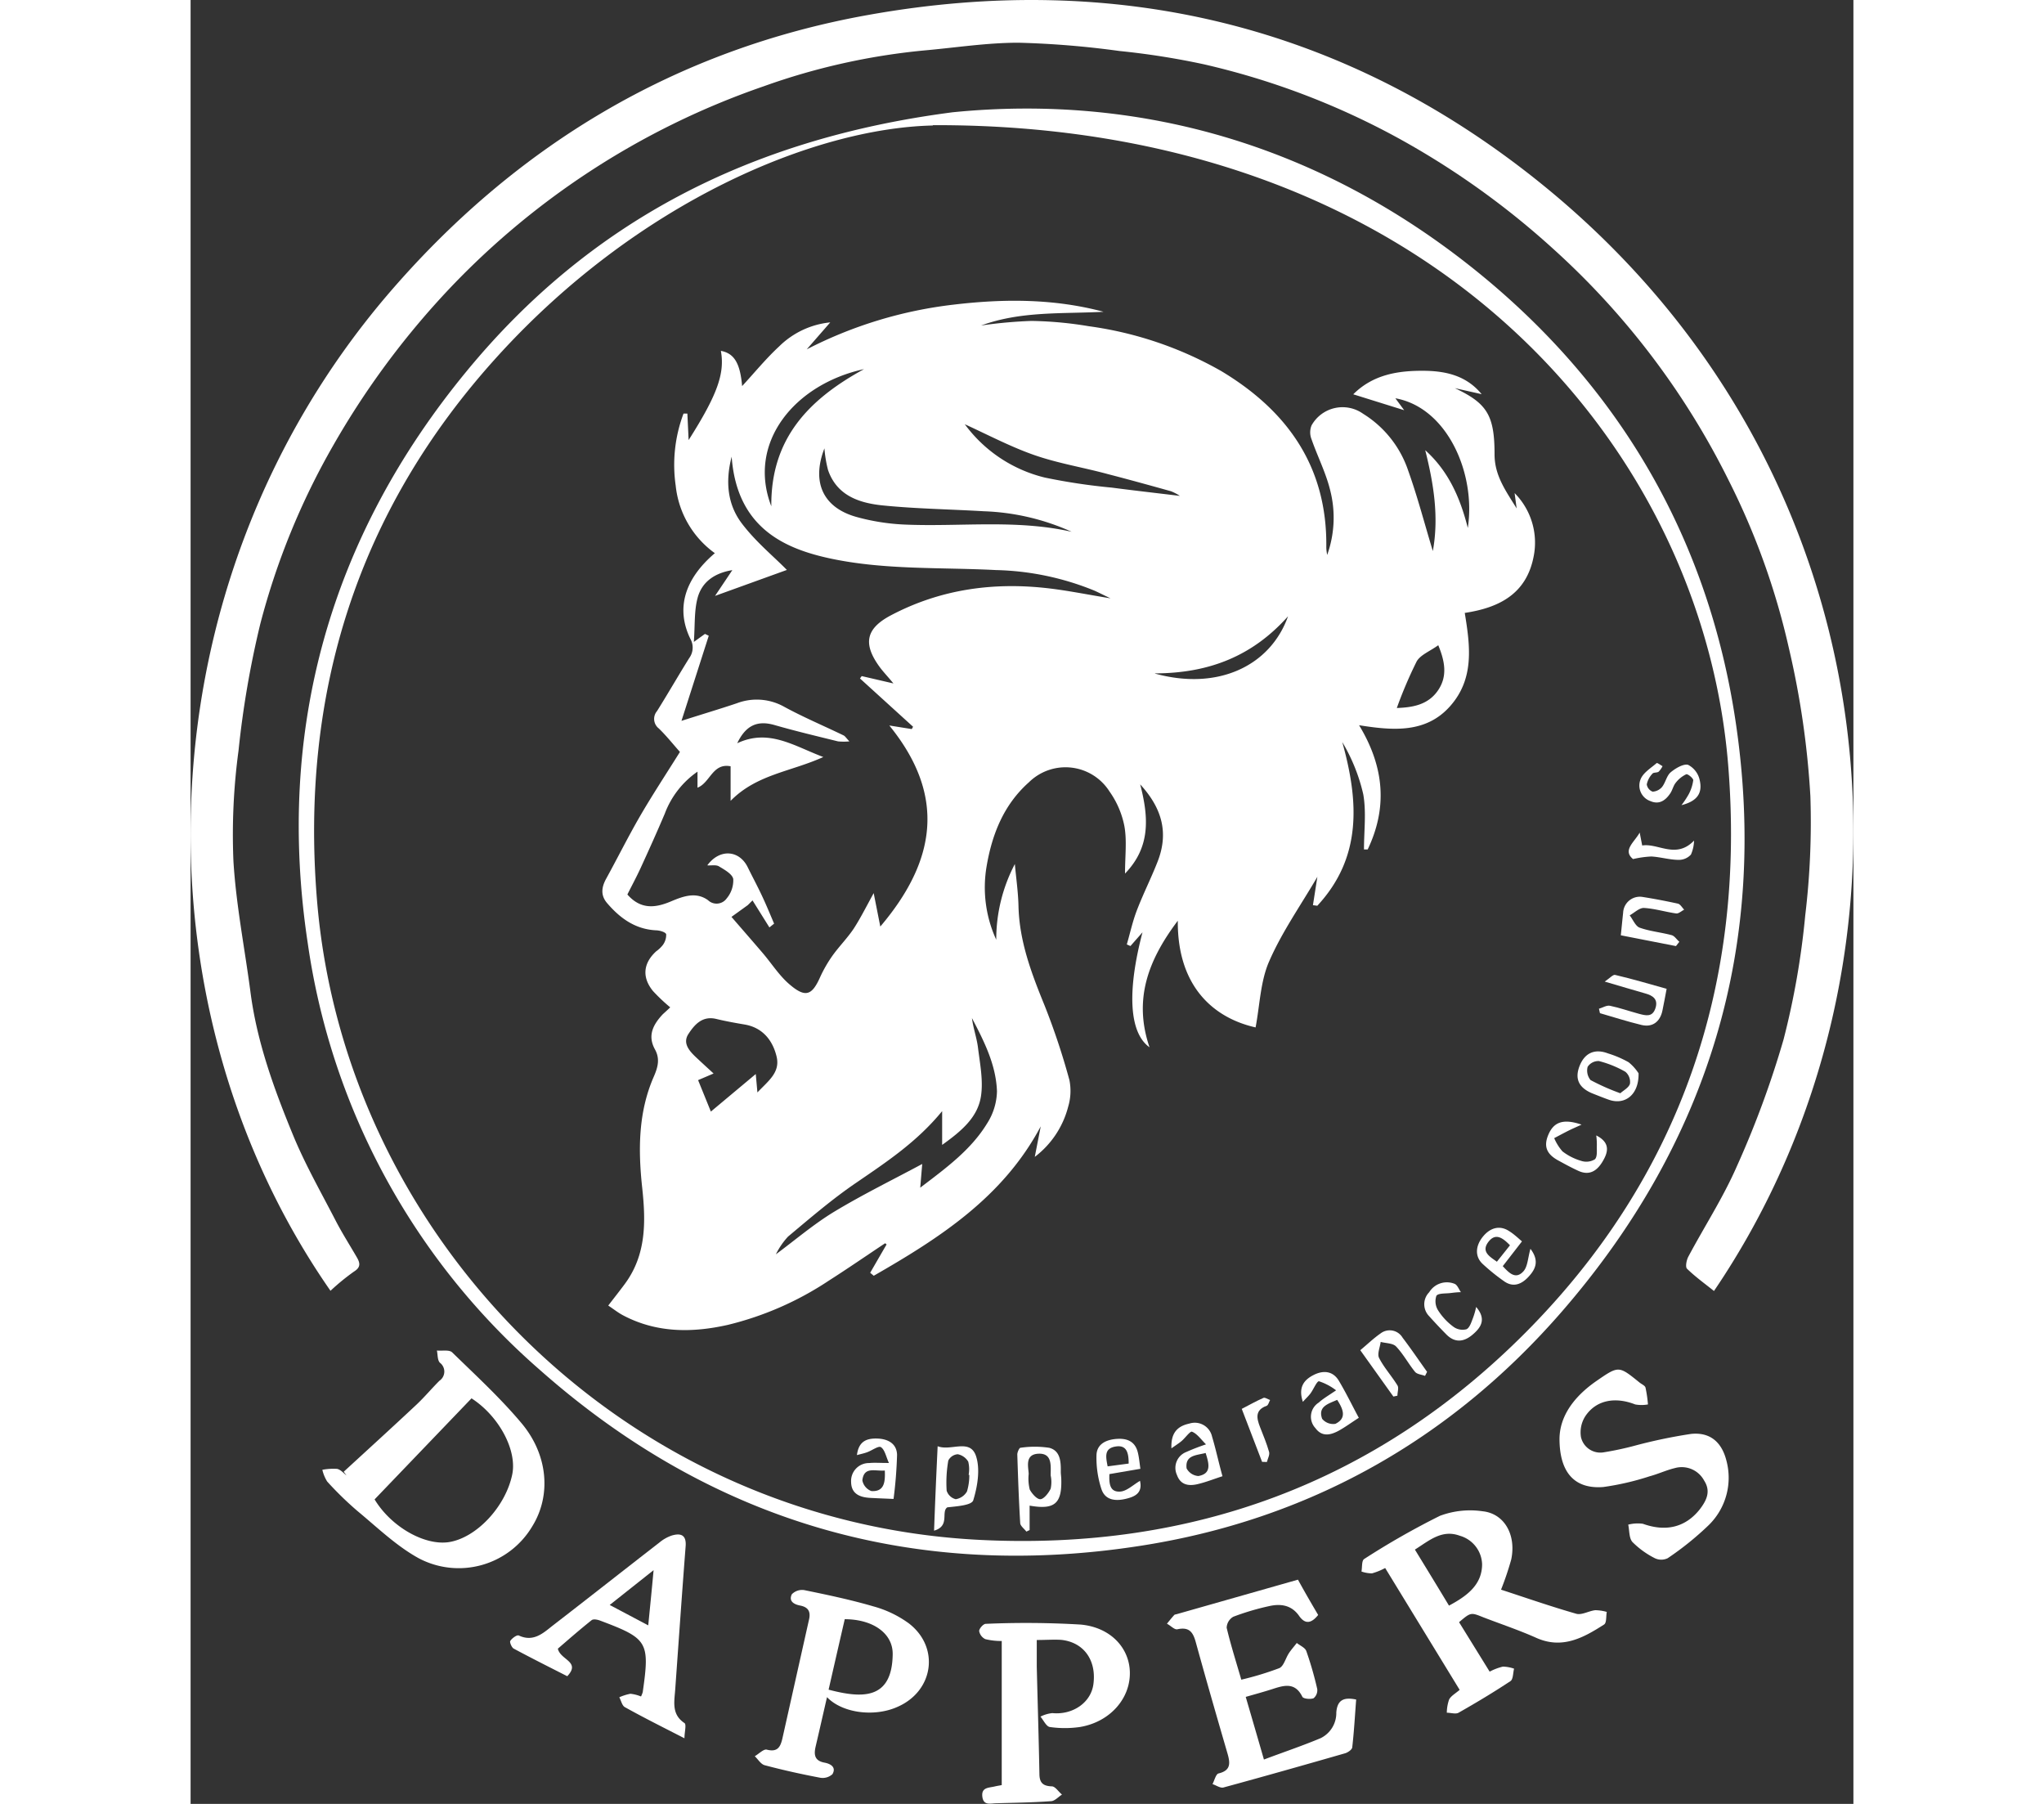<svg id="Layer_1" height="150" width="170" data-name="Layer 1" xmlns="http://www.w3.org/2000/svg" viewBox="0 0 251.14 272.39"><rect x="0" y="0" width="251.14" height="272.39" fill="#333333" stroke="none"/><defs><style>.cls-1{fill:#fff;}</style></defs><path class="cls-1" d="M95.2,264.46C65.1,221.23,66.49,158,103.66,114.25,123,91.58,147.31,77,176.46,71.8c37.32-6.68,71.76,1.45,101.43,25.35,54.56,43.94,60,117.68,26.26,167.34-1.38-1.11-2.82-2.14-4.07-3.36-.28-.27-.08-1.31.2-1.83,2.43-4.56,5.27-8.93,7.33-13.65a144.48,144.48,0,0,0,7.05-19.14,119.93,119.93,0,0,0,3.27-18.7,118.44,118.44,0,0,0,.78-18.05,130.41,130.41,0,0,0-3.26-22.4,109.45,109.45,0,0,0-9.07-25.25,117.18,117.18,0,0,0-26.53-35,122.4,122.4,0,0,0-23.2-16.6,114.21,114.21,0,0,0-29.58-11.26,115.62,115.62,0,0,0-12.72-2A137,137,0,0,0,199.1,76c-4.75,0-9.51.75-14.26,1.17a99.72,99.72,0,0,0-24.21,5.41,118.59,118.59,0,0,0-48.69,31.87,124.08,124.08,0,0,0-16.35,22.4,109.38,109.38,0,0,0-11,26.94,144.5,144.5,0,0,0-3.28,19.11,94.73,94.73,0,0,0-.77,16.65c.4,6.68,1.73,13.31,2.6,20,1,7.5,3.58,14.54,6.43,21.46,1.81,4.38,4.18,8.54,6.36,12.76,1,1.94,2.18,3.79,3.27,5.67.49.86.58,1.48-.47,2.13A33.85,33.85,0,0,0,95.2,264.46Z" transform="translate(-74.07 -69.55)"/><path class="cls-1" d="M189.19,86.5c28.62-2.84,56.17,5.14,79.94,24.68,21.18,17.41,34.2,40.14,38.27,67.21,5.07,33.66-4,63.71-26.4,89.41-16.82,19.27-38.15,31.2-63.3,35.14-34.2,5.37-64.82-3.5-90.84-26.5A105.16,105.16,0,0,1,91.77,212c-4.87-32.15,3.32-61.31,24-86.41C134.22,103.17,158.33,90.5,189.19,86.5Zm-3,2c-17.88.39-44.49,11.47-65.7,34.78s-29.89,51-27.33,82.17c4.16,50.87,46.36,94,100.23,96.63,31.94,1.58,59.74-8.64,82.29-31.3,23.53-23.65,33.32-52.86,30.6-85.88C302.3,136.82,261.25,88.2,186.16,88.45Z" transform="translate(-74.07 -69.55)"/><path class="cls-1" d="M265.65,314.5l4.62,7.47a8.49,8.49,0,0,1,2-.76,5.45,5.45,0,0,1,1.69.31c-.17.65-.13,1.61-.55,1.88-2.55,1.69-5.17,3.26-7.83,4.77-.44.25-1.18,0-1.78,0a6.27,6.27,0,0,1,.35-2c.29-.54.94-.89,1.59-1.45l-11.25-18.4a9.51,9.51,0,0,1-2,.81,5,5,0,0,1-1.58-.28c.13-.66,0-1.67.44-1.91a117.11,117.11,0,0,1,11.41-6.5,13,13,0,0,1,6.43-.69c3.3.33,5.12,3.57,4.34,7.28a45.5,45.5,0,0,1-1.54,4.56c3.74,1.22,7.52,2.54,11.37,3.64.83.23,1.9-.44,2.87-.54a6.6,6.6,0,0,1,1.73.26c-.13.66,0,1.66-.42,1.91-3.12,2-6.31,3.76-10.24,2-2.6-1.16-5.32-2.07-8-3.1C267.42,313,267.42,313,265.65,314.5ZM264.13,312c2.66-1.43,5-3.1,5-6.27a4.63,4.63,0,0,0-3.36-4.28c-2.71-1-4.6.71-6.79,2.09C260.77,306.46,262.45,309.21,264.13,312Z" transform="translate(-74.07 -69.55)"/><path class="cls-1" d="M97.2,291.78c3.67-3.37,7.36-6.73,11-10.14,1.21-1.14,2.28-2.43,3.46-3.6a1.67,1.67,0,0,0,.06-2.72c-.38-.4-.31-1.21-.45-1.84.79.08,1.86-.15,2.31.28,3.57,3.48,7.27,6.88,10.47,10.69,4.07,4.85,4.48,11,1.61,15.6a12.92,12.92,0,0,1-17.11,4.81c-3.38-1.85-6.26-4.65-9.27-7.14a50.72,50.72,0,0,1-4.58-4.46,5.88,5.88,0,0,1-.73-1.77,8.88,8.88,0,0,1,2.22-.14c.53.1,1,.65,1.43,1Zm4.66,4.18c2.54,4.19,7.59,7,11.22,6.45,4.17-.65,8.57-5.36,9.57-10.22.75-3.66-2-8.81-6.15-11.49Z" transform="translate(-74.07 -69.55)"/><path class="cls-1" d="M241.32,308.08c1,1.83,2,3.55,3.05,5.33-.93,1.16-1.89,1.55-2.87.15-1.18-1.69-2.84-1.88-4.61-1.47a38.09,38.09,0,0,0-5.34,1.59,2,2,0,0,0-1,1.66c.61,2.57,1.41,5.09,2.21,7.84a45.32,45.32,0,0,0,5.74-1.74c.68-.3.95-1.51,1.46-2.27.35-.54.78-1,1.18-1.53.5.4,1.26.71,1.44,1.22a52,52,0,0,1,1.65,5.73,1.56,1.56,0,0,1-.56,1.4c-.49.18-1.54.08-1.69-.23-1.11-2.25-2.79-1.72-4.55-1.15-1.25.4-2.52.75-4,1.17.91,3.11,1.77,6.06,2.75,9.46,3-1.13,5.83-2.08,8.55-3.22a4.22,4.22,0,0,0,2.38-3.89c.15-1.9,1.13-2.34,3-1.95-.19,2.46-.32,4.83-.59,7.19,0,.35-.64.79-1.06.92-6.12,1.76-12.25,3.5-18.39,5.17-.47.13-1.1-.33-1.66-.51.3-.56.51-1.52.92-1.61,1.88-.45,1.76-1.57,1.35-3-1.63-5.6-3.25-11.21-4.8-16.84-.42-1.52-1-2.31-2.77-1.93-.44.1-1-.54-1.58-.84.36-.44.72-.89,1.1-1.31.07-.09.24-.09.37-.13Z" transform="translate(-74.07 -69.55)"/><path class="cls-1" d="M201.87,317.19c0,1.49,0,2.74,0,4,.13,5.39.3,10.78.4,16.17,0,1.34.48,1.88,1.87,1.93.52,0,1,.8,1.54,1.24-.57.36-1.11,1-1.69,1-2.72.2-5.45.23-8.17.31-.89,0-2,.43-2.17-1s1-1.32,1.85-1.53c.38-.09.78-.15,1.08-.21V317.34a9.91,9.91,0,0,1-2.48-.28,1.69,1.69,0,0,1-.93-1.22c0-.37.62-1.09,1-1.09a139.71,139.71,0,0,1,14.33.11c4.56.42,7.38,3.57,7.43,7.24.06,4-3.08,7.5-7.56,8.23a15.92,15.92,0,0,1-4.52,0c-.53-.07-.95-1-1.42-1.57a5.06,5.06,0,0,1,1.79-.53c3.07.3,5.82-1.57,6.2-4.34.5-3.63-1.44-6.36-4.86-6.72C204.42,317.1,203.29,317.19,201.87,317.19Z" transform="translate(-74.07 -69.55)"/><path class="cls-1" d="M170.19,325.82c-.6,2.6-1.14,5-1.7,7.38-.29,1.22-.26,2.22,1.33,2.51.9.17,1.81.68,1.19,1.74a2.19,2.19,0,0,1-1.89.53c-2.8-.53-5.59-1.15-8.34-1.88-.58-.15-1-.89-1.5-1.36.61-.35,1.31-1.09,1.79-1,1.69.44,2.1-.43,2.4-1.76q2-8.94,4-17.86c.3-1.26-.16-1.9-1.33-2.13-1-.19-1.76-.69-1.26-1.71a2.17,2.17,0,0,1,1.89-.62c3.51.72,7,1.45,10.45,2.46a16.43,16.43,0,0,1,5.33,2.56c4.71,3.62,3.75,10.22-1.7,12.6C177.36,328.86,172.5,328.24,170.19,325.82Zm2.68-11.77c-.85,3.68-1.67,7.26-2.44,10.64,5,1.31,9.59,1.6,9.68-5.34C180.16,316.19,177.13,314.06,172.87,314.05Z" transform="translate(-74.07 -69.55)"/><path class="cls-1" d="M280.82,286.88c0-3.54,2.27-6.52,5.62-8.83s3.33-2.27,6.48.27c.31.25.81.45.89.76a19.43,19.43,0,0,1,.37,2.54,5.42,5.42,0,0,1-1.93,0c-3-1.18-5.86-.68-7.5,1.73a4.5,4.5,0,0,0-.69,3.19,3,3,0,0,0,3.31,2.33,46.61,46.61,0,0,0,5-1.07,77.47,77.47,0,0,1,8.33-1.73c2.85-.29,4.61,1.23,5.32,4a10,10,0,0,1-2.66,9.77,45.52,45.52,0,0,1-6.2,5,2.24,2.24,0,0,1-1.94,0,13.09,13.09,0,0,1-3.38-2.44c-.53-.59-.45-1.74-.64-2.63a5.8,5.8,0,0,1,2.21-.13c3.44,1.24,6.4.57,8.58-2.16,1-1.31,1.75-2.7.67-4.37a3.84,3.84,0,0,0-4.45-1.87c-1.28.31-2.5.89-3.78,1.23a40.46,40.46,0,0,1-7,1.62C283.17,294.42,280.85,292,280.82,286.88Z" transform="translate(-74.07 -69.55)"/><path class="cls-1" d="M142.1,325.72a4.46,4.46,0,0,0,.26-.66c1.08-7.59.78-8.09-6.44-10.8-.39-.15-1-.27-1.27-.07-1.8,1.43-3.53,2.95-5.11,4.31.37,1.72,3.51,1.95,1.42,4.16-2.69-1.37-5.41-2.73-8.09-4.17-.31-.17-.65-1-.51-1.17.26-.4,1-.94,1.28-.81,2.14,1,3.59-.27,5-1.4,5.43-4.19,10.81-8.43,16.24-12.64a5.84,5.84,0,0,1,1.88-1.06c1.31-.38,2.21-.12,2.08,1.61-.56,7.23-1.06,14.47-1.58,21.71-.14,1.84-.55,3.7,1.4,5,.33.23,0,1.36,0,2.3-3.32-1.7-6.22-3.15-9-4.7-.43-.24-.57-1-.84-1.49a7.6,7.6,0,0,1,1.68-.53A5.73,5.73,0,0,1,142.1,325.72Zm1.93-19.1-6.66,5.28,5.82,3.08C143.47,312.15,143.73,309.6,144,306.62Z" transform="translate(-74.07 -69.55)"/><path class="cls-1" d="M146.51,221.66a27.26,27.26,0,0,1-2.6-2.46c-1.7-2.08-1.48-4.21.48-6a4.85,4.85,0,0,0,1-.95,2.56,2.56,0,0,0,.51-1.63c-.1-.32-.95-.57-1.48-.59-3.18-.14-5.49-1.83-7.45-4.12-1-1.17-.84-2.41-.12-3.7,1.73-3.15,3.33-6.37,5.13-9.47s3.92-6.33,6-9.65c-1-1.11-2-2.39-3.2-3.55a1.82,1.82,0,0,1-.26-2.62c1.66-2.65,3.22-5.37,4.86-8a2.68,2.68,0,0,0,.16-2.93c-2.2-4.55-.88-9,3.71-12.91a14.39,14.39,0,0,1-5.91-10.18A22,22,0,0,1,148.52,132h.58l.19,4c4.34-6.83,5.49-10.07,4.87-13.47,2,.37,2.91,1.84,3.21,5.32,1.85-2,3.58-4.13,5.6-6a12.79,12.79,0,0,1,7.71-3.62l-3.55,4.07a64.76,64.76,0,0,1,22.27-6.76c7.58-.89,15.11-.9,22.56,1.09-6.22.33-12.49-.13-18.49,2.07a69.67,69.67,0,0,1,7.6-.69,57.15,57.15,0,0,1,8.66.8,55.52,55.52,0,0,1,20,6.77c10,6,16,14.44,15.87,26.53,0,.25,0,.5.13,1.24a16.67,16.67,0,0,0,.44-9.83c-.65-2.62-1.91-5.08-2.8-7.64a2.79,2.79,0,0,1,0-2.09,5.36,5.36,0,0,1,7.79-1.76,16.16,16.16,0,0,1,6.82,8.62c1.4,3.92,2.46,8,3.71,12.11.94-5.18.12-10.18-1.15-15.23,3.45,3.1,5.26,7.09,6.43,11.74,1.26-8.24-3.12-18.19-10.94-19.58l1.33,1.8-7.69-2.4c3-3,6.8-3.6,10.82-3.55,3.28.05,6.32.78,8.57,3.53l-4.05-.91c4.87,2.29,6,4.09,6,10,0,3.14,1.61,5.39,3.34,8.16-.14-1-.22-1.67-.31-2.31a10.61,10.61,0,0,1,2.86,9.64c-1.1,5.57-5.18,7.67-10.39,8.45.82,5,1.47,9.92-2.2,14.07s-8.69,3.69-13.76,2.89c3.85,6.35,4.29,12.49,1.3,18.76l-.56,0c0-2.78.37-5.64-.11-8.34a27.21,27.21,0,0,0-3.17-7.88c2.5,8.95,3,17.43-3.77,24.72l-.66-.09c.22-1.37.43-2.75.67-4.28-2.52,4.32-5.35,8.33-7.27,12.74-1.33,3-1.42,6.63-2.06,10-6.17-1.39-11.82-6-11.75-16.11-4.37,5.8-6.77,11.77-4.27,19.11-3.09-2.19-3.4-8.48-1.06-17.36l-1.82,2.07-.55-.24c.5-1.72.88-3.49,1.52-5.15.95-2.48,2.16-4.87,3.13-7.35,1.64-4.19.81-7.93-2.63-11.67,1.32,5.08,1.54,9.51-2.29,13.47,0-2.63.3-4.94-.09-7.13a13.51,13.51,0,0,0-2.25-5.26,7.87,7.87,0,0,0-12.17-1.4c-3.81,3.38-5.59,7.87-6.41,12.78a18.92,18.92,0,0,0,1.47,11,24.52,24.52,0,0,1,2.81-11.43c.19,2.11.5,4.22.55,6.33.12,5.31,1.94,10.12,3.93,15a105.2,105.2,0,0,1,3.76,11.29,8.3,8.3,0,0,1-.18,4,13.85,13.85,0,0,1-5.05,7.6l.9-4.61c-5.7,10.72-15.27,16.85-25.22,22.56l-.54-.45c.83-1.43,1.65-2.86,2.48-4.28l-.22-.18c-2.83,1.88-5.64,3.82-8.51,5.65a48,48,0,0,1-15.26,6.68c-5.39,1.21-10.77,1.23-15.84-1.46-.75-.4-1.42-.94-2.21-1.46.92-1.2,1.74-2.23,2.53-3.3,3.23-4.4,3.15-9.36,2.6-14.48-.62-5.71-.61-11.42,1.76-16.81.63-1.45.94-2.69.16-4.1-1.16-2.11-.24-3.77,1.19-5.3C145.74,222.38,146.09,222.07,146.51,221.66Zm1.7-43.26c3.12-1,5.76-1.78,8.37-2.66a8.47,8.47,0,0,1,7.1.51c2.91,1.59,6,2.89,9,4.34.24.11.4.39.89.91a9.13,9.13,0,0,1-1.71,0c-3.2-.79-6.41-1.55-9.57-2.46-2.58-.75-4.35,0-5.66,2.74,4.78-2.24,8.53.4,13,2.08-4.91,2.23-10.07,2.61-14,6.62v-5.22c-2.74-.53-3.08,2.49-5,3.23v-2.42a13.43,13.43,0,0,0-4.94,6.34c-1.17,2.76-2.4,5.49-3.65,8.21-.63,1.37-1.35,2.7-2,4,2.08,2.37,4.35,2,6.68,1,1.82-.76,3.71-1.43,5.5-.14a1.87,1.87,0,0,0,2.81-.26,4.24,4.24,0,0,0,1-2.94c-.15-.76-1.32-1.4-2.16-1.91-.43-.26-1.1-.11-1.76-.15,1.86-2.55,4.83-2.33,6.11.29.75,1.53,1.55,3,2.28,4.59.6,1.29,1.14,2.61,1.7,3.92l-.71.57-2.55-4.08-.71.71L155.76,208c1.64,1.9,3.19,3.67,4.71,5.45,1.38,1.61,2.54,3.48,4.14,4.81,2.36,2,3.33,1.55,4.54-1.16a20,20,0,0,1,2-3.43c1-1.35,2.17-2.54,3.09-3.92,1-1.55,1.85-3.24,3-5.34l1,5.05c8.31-9.79,10.08-19.65,1.36-30.36l3.39.54.2-.35L175.17,172l.26-.36,4.79,1.11c-.81-1-1.5-1.7-2.09-2.5-2.53-3.48-2.09-5.77,1.68-7.77,7.57-4,15.68-5.09,24.11-4.06,2.87.35,5.72.93,9.09,1.48-1.1-.52-1.74-.85-2.4-1.15a41.68,41.68,0,0,0-14.9-3.12c-8.26-.43-16.58,0-24.75-1.69-7.05-1.47-14.38-4.58-15.17-15.43-1,3.86-.59,7.29,1.55,10.1s4.7,4.87,6.79,7l-10.85,3.92,2.61-3.89c-2.63.43-4.61,1.74-5.26,4.25-.51,1.95-.37,4.07-.55,6.59l1.68-1.21.57.28Zm36.06,70.49c3.95-3,7.69-5.74,10.11-9.72a9.36,9.36,0,0,0,1.48-4.83c-.14-4-1.94-7.56-3.78-11.06.19,1.51.72,2.95.91,4.44.3,2.45.82,5,.45,7.38-.5,3.19-2.94,5.24-5.86,7.33v-5.1c-3.84,4.69-8.45,7.71-13,10.83-3.6,2.45-6.93,5.32-10.28,8.12a11.24,11.24,0,0,0-1.83,2.67c2.9-2.14,5.69-4.54,8.79-6.42,4.34-2.62,8.92-4.86,13.31-7.22Zm-24.59-14.38c1.61-1.72,3.47-3,2.9-5.4s-2.06-4.39-4.85-4.86c-1.43-.24-2.86-.5-4.27-.84-2.1-.5-3.27.85-4.2,2.27s.17,2.6,1.21,3.58c.8.75,1.61,1.49,2.59,2.39l-2.34,1,1.93,4.75,6.78-5.67Zm47.46-84.66a35.09,35.09,0,0,0-13.26-3.1c-5.06-.3-10.13-.37-15.17-.87-3.56-.35-7-1.43-8.36-5.34a18.47,18.47,0,0,1-.55-3.29c-2,5.18-.15,9,4.91,10.38a32.55,32.55,0,0,0,7,1.12C190.18,149.14,198.72,147.93,207.14,149.85ZM191,133.61a21.21,21.21,0,0,0,12.12,8.06,91.38,91.38,0,0,0,10.08,1.51c3.28.43,6.56.8,10.29,1.25a7.66,7.66,0,0,0-1.34-.7c-3.19-.89-6.37-1.77-9.58-2.6-3.68-1-7.47-1.61-11.06-2.86S194.4,135.16,191,133.61ZM161.78,146c-.1-10.27,5.71-16.18,14-20.71C165.36,127.54,158.05,136.35,161.78,146Zm94.48,30.46c2.21-.09,4.7-.39,6.25-2.72,1.41-2.11,1-4.34,0-6.76-1.27.92-2.7,1.45-3.27,2.46A65,65,0,0,0,256.26,176.43Zm-36.53-5.2c9.45,2.61,17.41-1.12,20.09-8.65C234.52,168.55,228,171.21,219.73,171.23Z" transform="translate(-74.07 -69.55)"/><path class="cls-1" d="M186.9,287.93c2,.79,4.9-1.23,5.8,1.5.65,2,.22,4.56-.42,6.66-.24.77-2.49.91-3.92,1.07-1,.68.46,2.81-2,3.52C186.52,296.2,186.7,292.18,186.9,287.93Zm4.78,4.33h-.1a4.72,4.72,0,0,0-.06-2,2.38,2.38,0,0,0-1.58-1.12,1.74,1.74,0,0,0-1.43.95,19.29,19.29,0,0,0-.25,4.55,1.93,1.93,0,0,0,1.37,1.29,2.39,2.39,0,0,0,1.7-1.17A8.28,8.28,0,0,0,191.68,292.26Z" transform="translate(-74.07 -69.55)"/><path class="cls-1" d="M200.79,296.9v3.69l-.49.23c-.32-.43-.9-.84-.93-1.28-.21-3.45-.33-6.91-.44-10.37,0-.33.28-.95.45-1a14.6,14.6,0,0,1,4.38,0c1.7.45,1.76,2.13,1.74,3.65,0,.33.06.66.07,1C205.7,296.58,204.59,297.57,200.79,296.9Zm-.14-4.79a6.85,6.85,0,0,0,.16,2.36c.34.64,1.1,1.5,1.62,1.46s1.23-.93,1.54-1.59a4.82,4.82,0,0,0,0-2c0-1.43.28-3.37-1.84-3.28S200.62,291.11,200.65,292.11Z" transform="translate(-74.07 -69.55)"/><path class="cls-1" d="M247.08,279.49a8.62,8.62,0,0,0-2.59-1.37c-.33,0-.81,1.19-1.26,1.81-.29.4-.67.74-1.17,1.3-.73-2.21.17-3.32,1.63-4.06s2.92-.62,3.82.9c1.08,1.81,2,3.72,3,5.57-1.11.71-2,1.37-3,1.93-1.25.68-2.55,1-3.56-.38a2.52,2.52,0,0,1,.51-3.85C245.09,280.76,245.89,280.3,247.08,279.49Zm.16,1.44c-1.38.61-2.93,1-2.27,2.86a2.16,2.16,0,0,0,2,.76C248.68,283.72,248.2,282.4,247.24,280.93Z" transform="translate(-74.07 -69.55)"/><path class="cls-1" d="M179.54,290.46c-.45-1-.62-2-1.21-2.39-.35-.24-1.34.5-2.06.76-.44.17-.9.26-1.56.44.26-2.08,1.45-2.53,3-2.5s3,.67,3.06,2.44a65.55,65.55,0,0,1-.53,6.68c-1.36-.06-2.46-.1-3.56-.16-1.55-.09-2.83-.62-2.85-2.4a2.7,2.7,0,0,1,2.73-2.86C177.32,290.39,178.12,290.46,179.54,290.46Zm-.62,1.14c-1.46.13-3.15-.66-3.39,1.48a2.14,2.14,0,0,0,1.36,1.62C178.82,294.82,179,293.4,178.92,291.6Z" transform="translate(-74.07 -69.55)"/><path class="cls-1" d="M222.21,288.25c-.11-2.43,1-3.37,2.71-3.74a2.67,2.67,0,0,1,3.42,1.95c.6,2,1,3.94,1.58,6-1.33.43-2.53.91-3.78,1.2s-2.53.18-3.09-1.37a2.57,2.57,0,0,1,1.38-3.48,32.53,32.53,0,0,1,3-1.16c-.78-.77-1.34-1.61-2.11-1.91-.3-.12-1.06,1-1.64,1.46C223.33,287.49,222.9,287.76,222.21,288.25Zm5.18.7c-1.45.37-3.14.31-2.89,2.33a2.18,2.18,0,0,0,1.78,1.15C228.29,292.07,227.89,290.59,227.39,289Z" transform="translate(-74.07 -69.55)"/><path class="cls-1" d="M217.52,291.34l-4.68.8c-.05,1.34,0,2.74,1.62,2.64,1-.06,1.94-1,3-1.62.43,1.87-.83,2.38-2,2.68-1.55.4-3.26.35-3.84-1.49a15.14,15.14,0,0,1-.73-5.08c.06-1.73,1.54-2.35,3.12-2.45s2.76.44,3.14,2.12C217.32,289.64,217.38,290.36,217.52,291.34Zm-4.94-.37,3.17-.42c0-1.63-.29-2.86-2-2.57S212.28,289.49,212.58,291Z" transform="translate(-74.07 -69.55)"/><path class="cls-1" d="M292.76,231.62c.07,3.24-2.05,4.83-4.46,4-.88-.31-1.74-.66-2.6-1-2-.86-2.6-2.21-1.84-4.13s2.26-2.65,4.3-1.87a15.57,15.57,0,0,1,3.1,1.33A7.1,7.1,0,0,1,292.76,231.62Zm-2.74,3c.46-.42,1.27-.83,1.44-1.42a2,2,0,0,0-.69-1.81,15.89,15.89,0,0,0-4-1.62,1.94,1.94,0,0,0-1.7.87,2.24,2.24,0,0,0,.44,2A33.41,33.41,0,0,0,290,234.63Z" transform="translate(-74.07 -69.55)"/><path class="cls-1" d="M275.15,257l-2.9,3.74c.93,1,1.93,2.08,3.11.79.66-.72.67-2,1.07-3.41,1.38,1.82.76,3.07-.25,4.18s-2.27,1.73-3.7.74a30.28,30.28,0,0,1-3.25-2.62c-1.19-1.09-1.14-2.69,0-4.11s2.61-1.78,4-.85C273.88,255.86,274.46,256.4,275.15,257Zm-3.81,3.1,2-2.51c-1.09-1.13-2.19-1.93-3.27-.5S270.2,259.26,271.34,260.05Z" transform="translate(-74.07 -69.55)"/><path class="cls-1" d="M297,218.86c-.23,1.23-.42,2.25-.63,3.27-.35,1.71-1.51,2.59-3.17,2.19-2.11-.51-4.19-1.18-6.27-1.78l-.15-.67c.56-.16,1.15-.55,1.65-.45,1.49.31,2.93.82,4.41,1.22,1,.26,2,.54,2.46-.82s-.35-1.94-1.53-2.26c-1.84-.52-3.68-1.08-6.12-1.79.8-.54,1.28-1.12,1.6-1C291.86,217.38,294.45,218.15,297,218.86Z" transform="translate(-74.07 -69.55)"/><path class="cls-1" d="M298.41,212.41l-8.33-1.63c.13-1.24.23-2.32.35-3.4a2.53,2.53,0,0,1,3-2.38c1.77.28,3.53.62,5.27,1,.37.09.64.6.95.91-.4.2-.84.62-1.21.57-1.64-.23-3.25-.74-4.9-.83-.68,0-1.41.72-2.12,1.12.5.64.87,1.63,1.51,1.86,1.54.55,3.23.7,4.83,1.13.44.12.77.67,1.16,1Z" transform="translate(-74.07 -69.55)"/><path class="cls-1" d="M255.73,280.43l-5-7c1.06-.88,2-1.79,3.05-2.52a2.26,2.26,0,0,1,3.34.63c1.28,1.68,2.47,3.44,3.7,5.16l-.31.61c-.51-.2-1.2-.24-1.51-.61-1-1.23-1.77-2.68-2.86-3.83-.49-.51-1.54-.48-2.33-.69-.1.82-.55,1.81-.24,2.42.75,1.47,1.9,2.72,2.77,4.14.24.38,0,1,0,1.56Z" transform="translate(-74.07 -69.55)"/><path class="cls-1" d="M299.24,191.13a13.08,13.08,0,0,0,1.1-1.66,6.28,6.28,0,0,0,.68-2.11c0-.3-.85-1-1.07-.89a4.37,4.37,0,0,0-1.57,1.27c-.37.45-.49,1.09-.82,1.59-.72,1.08-1.67,1.76-3,1.19a2.49,2.49,0,0,1-1.5-3.28c.38-1,1.55-1.7,2.43-2.46.1-.08.58.29.89.46a3.08,3.08,0,0,1-.59.84c-.25.18-.77.08-.93.29A3.27,3.27,0,0,0,294,188a1.4,1.4,0,0,0,.88,1.09,2,2,0,0,0,1.43-.71c.53-.67.69-1.69,1.3-2.21s1.89-1.33,2.63-1.13a3.38,3.38,0,0,1,1.75,2.29C302.46,189.33,301.6,190.53,299.24,191.13Z" transform="translate(-74.07 -69.55)"/><path class="cls-1" d="M268.23,266.9c1.6,1.86.72,3.13-.57,4.21s-2.64,1.24-3.92-.05c-.89-.9-1.76-1.82-2.6-2.76a2.57,2.57,0,0,1,0-3.62,3.12,3.12,0,0,1,3.84-1.27c.42.17.64.83.95,1.26-.5,0-1,.06-1.5.12-.76.11-1.9,0-2.2.42a2.56,2.56,0,0,0,.27,2.23,9.17,9.17,0,0,0,2.31,2.46,2.33,2.33,0,0,0,1.95.37c.5-.22.75-1.09,1-1.72A11.45,11.45,0,0,0,268.23,266.9Z" transform="translate(-74.07 -69.55)"/><path class="cls-1" d="M286.37,241c2.23,1.13,1.76,2.62.92,4s-2,2.12-3.68,1.32c-1-.46-1.9-.95-2.83-1.46-1.93-1-2.4-2.21-1.63-4s2.13-2.48,5-1.49c-.94.43-1.43.64-1.91.88-.74.37-1.48.77-2.22,1.16a7.4,7.4,0,0,0,1.25,2,8.54,8.54,0,0,0,2.82,1.43,2.48,2.48,0,0,0,2.08-.24c.4-.41.26-1.38.29-2.11A10.69,10.69,0,0,0,286.37,241Z" transform="translate(-74.07 -69.55)"/><path class="cls-1" d="M291.93,199.27c-1.64-1.33.22-2.57,1-4l.38,1.95c2.42-.39,5.1,2.1,7.83-.74a5.5,5.5,0,0,1-.47,2.11,2.45,2.45,0,0,1-1.83.8c-1.38,0-2.76-.43-4.14-.51A15.08,15.08,0,0,0,291.93,199.27Z" transform="translate(-74.07 -69.55)"/><path class="cls-1" d="M235.9,290.29l-3.07-8c1.12-.58,2.17-1.17,3.28-1.66.24-.1.64.2,1,.32-.17.3-.27.78-.51.87-1.81.65-1.53,1.89-1,3.24s1,2.47,1.36,3.74c.12.44-.21,1-.33,1.51Z" transform="translate(-74.07 -69.55)"/></svg>